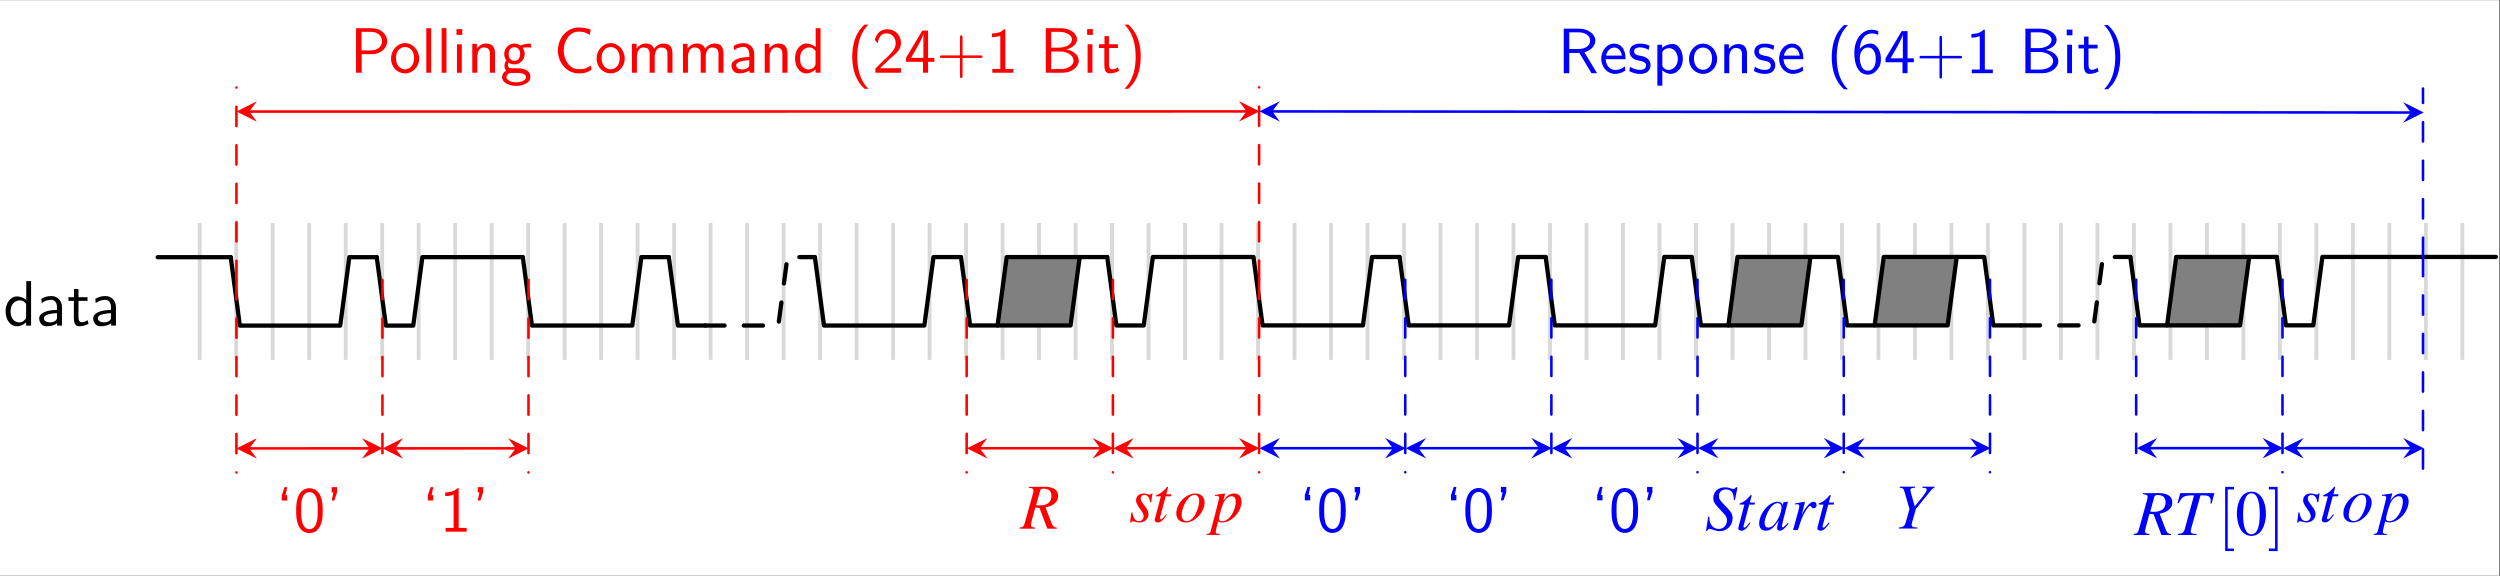 <?xml version="1.0" encoding="UTF-8" standalone="no"?>
<!-- Created with Inkscape (http://www.inkscape.org/) -->

<svg
   version="1.1"
   id="svg1"
   width="517.564"
   height="119.176"
   viewBox="0 0 517.564 119.176"
   sodipodi:docname="main.pdf"
   xmlns:inkscape="http://www.inkscape.org/namespaces/inkscape"
   xmlns:sodipodi="http://sodipodi.sourceforge.net/DTD/sodipodi-0.dtd"
   xmlns="http://www.w3.org/2000/svg"
   xmlns:svg="http://www.w3.org/2000/svg">
  <rect x="0" y="0" width="517.564" height="119.176" fill="#333333" stroke="none"/>
  <defs
     id="defs1" />
  <sodipodi:namedview
     id="namedview1"
     pagecolor="#ffffff"
     bordercolor="#000000"
     borderopacity="0.25"
     inkscape:showpageshadow="2"
     inkscape:pageopacity="0.0"
     inkscape:pagecheckerboard="0"
     inkscape:deskcolor="#d1d1d1">
    <inkscape:page
       x="0"
       y="0"
       inkscape:label="1"
       id="page1"
       width="517.564"
       height="119.176"
       margin="0"
       bleed="0" />
  </sodipodi:namedview>
  <g
     id="g1"
     inkscape:groupmode="layer"
     inkscape:label="1">
    <path
       id="path1"
       d="M 0,0 H 388.173 V 89.382 H 0 Z"
       style="fill:#ffffff;fill-opacity:1;fill-rule:nonzero;stroke:none"
       transform="matrix(1.333,0,0,-1.333,0,119.176)" />
    <path
       id="path2"
       d="M 6.518,15.94 V -5.311 M 12.186,15.94 V -5.311 m 5.668,21.251 V -5.311 m 5.668,21.251 V -5.311 m 5.668,21.251 V -5.311 m 5.668,21.251 V -5.311 m 5.668,21.251 V -5.311 m 5.668,21.251 V -5.311 M 51.86,15.94 V -5.311 m 5.668,21.251 V -5.311 M 63.195,15.94 V -5.311 m 5.668,21.251 V -5.311 m 5.668,21.251 V -5.311 m 5.668,21.251 V -5.311 m 5.668,21.251 V -5.311 m 5.668,21.251 V -5.311 m 5.668,21.251 V -5.311 m 5.668,21.251 V -5.311 m 5.668,21.251 V -5.311 M 114.205,15.94 V -5.311 m 5.668,21.251 V -5.311 m 5.668,21.251 V -5.311 m 5.668,21.251 V -5.311 m 5.668,21.251 V -5.311 m 5.668,21.251 V -5.311 m 5.668,21.251 V -5.311 m 5.668,21.251 V -5.311 m 5.668,21.251 V -5.311 m 5.668,21.251 V -5.311 m 5.668,21.251 V -5.311 m 5.668,21.251 V -5.311 m 5.668,21.251 V -5.311 m 5.668,21.251 V -5.311 m 5.668,21.251 V -5.311 m 5.668,21.251 V -5.311 m 5.668,21.251 V -5.311 m 5.668,21.251 V -5.311 m 5.668,21.251 V -5.311 m 5.668,21.251 V -5.311 m 5.668,21.251 V -5.311 m 5.668,21.251 V -5.311 m 5.668,21.251 V -5.311 m 5.668,21.251 V -5.311 m 5.668,21.251 V -5.311 m 5.668,21.251 V -5.311 m 5.668,21.251 V -5.311 m 5.668,21.251 V -5.311 m 5.668,21.251 V -5.311 m 5.668,21.251 V -5.311 m 5.668,21.251 V -5.311 m 5.668,21.251 V -5.311 m 5.668,21.251 V -5.311 m 5.668,21.251 V -5.311 m 5.668,21.251 V -5.311 m 5.668,21.251 V -5.311 m 5.668,21.251 V -5.311 m 5.668,21.251 V -5.311 m 5.668,21.251 V -5.311 m 5.668,21.251 V -5.311 m 5.668,21.251 V -5.311 m 5.668,21.251 V -5.311 m 5.668,21.251 V -5.311 m 5.668,21.251 V -5.311"
       style="fill:none;stroke:#808080;stroke-width:0.598;stroke-linecap:butt;stroke-linejoin:miter;stroke-miterlimit:10;stroke-dasharray:none;stroke-opacity:0.3"
       transform="matrix(1.333,0,0,-1.333,32.655,67.416)" />
    <path
       id="path3"
       d="m 4.325,-6.914 h -0.75 v 2.93 C 3.048,-4.417 2.497,-4.535 2.122,-4.535 c -0.984,0 -1.758,1.043 -1.758,2.32 0,1.313 0.762,2.32 1.711,2.32 0.328,0 0.914,-0.082 1.477,-0.621 V 5.46875e-4 H 4.325 Z m -0.773,5.531 c 0,0.141 -0.012,0.316 -0.328,0.609 -0.234,0.199 -0.48,0.27 -0.738,0.27 -0.621,0 -1.348,-0.457 -1.348,-1.699 0,-1.312 0.855,-1.723 1.441,-1.723 0.445,0 0.75,0.234 0.973,0.551 z m 5.569,-1.5 c 0,-1.008 -0.727,-1.711 -1.641,-1.711 -0.645,0 -1.102,0.164 -1.57,0.434 l 0.07,0.656 c 0.516,-0.375 1.008,-0.504 1.5,-0.504 0.469,0 0.867,0.398 0.867,1.137 v 0.434 c -1.5,0.012 -2.766,0.434 -2.766,1.312 0,0.422 0.27,1.23 1.137,1.23 0.141,0 1.078,-0.012 1.652,-0.469 V 5.46875e-4 h 0.75 z m -0.773,1.57 c 0,0.188 0,0.434 -0.34,0.621 -0.293,0.188 -0.668,0.188 -0.773,0.188 -0.48,0 -0.926,-0.223 -0.926,-0.645 0,-0.691 1.605,-0.762 2.039,-0.785 z m 3.334,-2.531 h 1.406 v -0.574 h -1.406 v -1.266 h -0.691 v 1.266 h -0.867 v 0.574 h 0.844 v 2.66 c 0,0.598 0.129,1.289 0.82,1.289 0.703,0 1.207,-0.246 1.453,-0.375 l -0.152,-0.586 c -0.258,0.211 -0.586,0.328 -0.902,0.328 -0.363,0 -0.504,-0.305 -0.504,-0.832 z m 5.824,0.961 c 0,-1.008 -0.727,-1.711 -1.641,-1.711 -0.645,0 -1.102,0.164 -1.57,0.434 l 0.07,0.656 c 0.516,-0.375 1.008,-0.504 1.5,-0.504 0.469,0 0.867,0.398 0.867,1.137 v 0.434 c -1.5,0.012 -2.766,0.434 -2.766,1.312 0,0.422 0.27,1.23 1.137,1.23 0.141,0 1.078,-0.012 1.652,-0.469 V 5.46875e-4 h 0.75 z m -0.773,1.57 c 0,0.188 0,0.434 -0.34,0.621 -0.293,0.188 -0.668,0.188 -0.773,0.188 -0.48,0 -0.926,-0.223 -0.926,-0.645 0,-0.691 1.605,-0.762 2.039,-0.785 z m 0,0"
       style="fill:#000000;fill-opacity:1;fill-rule:nonzero;stroke:none"
       aria-label="data"
       transform="matrix(1.333,0,0,1.333,0.671,67.413)" />
    <path
       id="path4"
       d="M 0,10.63 H 11.335"
       style="fill:none;stroke:#000000;stroke-width:0.664;stroke-linecap:round;stroke-linejoin:round;stroke-miterlimit:10;stroke-dasharray:none;stroke-opacity:1"
       transform="matrix(1.333,0,0,-1.333,32.655,67.416)" />
    <path
       id="path5"
       d="M 11.337,10.633 12.754,0.006 h 15.586 l 1.417,10.627 h 4.251"
       style="fill:none;stroke:#000000;stroke-width:0.664;stroke-linecap:round;stroke-linejoin:round;stroke-miterlimit:10;stroke-dasharray:none;stroke-opacity:1"
       transform="matrix(1.333,0,0,-1.333,32.655,67.416)" />
    <path
       id="path6"
       d="M 34.015,10.638 35.432,0.011 h 4.251 l 1.417,10.627 h 15.586"
       style="fill:none;stroke:#000000;stroke-width:0.664;stroke-linecap:round;stroke-linejoin:round;stroke-miterlimit:10;stroke-dasharray:none;stroke-opacity:1"
       transform="matrix(1.333,0,0,-1.333,32.655,67.416)" />
    <path
       id="path7"
       d="M 56.698,10.644 58.115,0.017 h 15.586 l 1.417,10.627 h 4.251"
       style="fill:none;stroke:#000000;stroke-width:0.664;stroke-linecap:round;stroke-linejoin:round;stroke-miterlimit:10;stroke-dasharray:none;stroke-opacity:1"
       transform="matrix(1.333,0,0,-1.333,32.655,67.416)" />
    <path
       id="path8"
       d="M 79.373,10.645 80.79,0.018 h 4.251"
       style="fill:none;stroke:#000000;stroke-width:0.664;stroke-linecap:round;stroke-linejoin:round;stroke-miterlimit:10;stroke-dasharray:none;stroke-opacity:1"
       transform="matrix(1.333,0,0,-1.333,32.655,67.416)" />
    <path
       id="path9"
       d="M 85.046,0.018 H 96.381 l 1.417,10.627 h 4.251"
       style="fill:none;stroke:#000000;stroke-width:0.664;stroke-linecap:round;stroke-linejoin:round;stroke-miterlimit:10;stroke-dasharray:2.989, 2.989;stroke-dashoffset:0;stroke-opacity:1"
       transform="matrix(1.333,0,0,-1.333,32.655,67.416)" />
    <path
       id="path10"
       d="m 102.059,10.647 1.417,-10.627 h 15.586 l 1.417,10.627 h 4.251"
       style="fill:none;stroke:#000000;stroke-width:0.664;stroke-linecap:round;stroke-linejoin:round;stroke-miterlimit:10;stroke-dasharray:none;stroke-opacity:1"
       transform="matrix(1.333,0,0,-1.333,32.655,67.416)" />
    <path
       id="path11"
       d="M 124.75,10.651 126.167,0.024 h 4.251"
       style="fill:none;stroke:#000000;stroke-width:0.664;stroke-linecap:round;stroke-linejoin:round;stroke-miterlimit:10;stroke-dasharray:none;stroke-opacity:1"
       transform="matrix(1.333,0,0,-1.333,32.655,67.416)" />
    <path
       id="path12"
       d="m 130.432,0.024 1.417,10.627 h 11.335 L 141.767,0.024 h -11.335"
       style="fill:#808080;fill-opacity:1;fill-rule:nonzero;stroke:#000000;stroke-width:0.664;stroke-linecap:round;stroke-linejoin:round;stroke-miterlimit:10;stroke-dasharray:none;stroke-opacity:1"
       transform="matrix(1.333,0,0,-1.333,32.655,67.416)" />
    <path
       id="path13"
       d="m 143.199,10.654 4.243,-0.002"
       style="fill:none;stroke:#000000;stroke-width:0.664;stroke-linecap:round;stroke-linejoin:round;stroke-miterlimit:10;stroke-dasharray:none;stroke-opacity:1"
       transform="matrix(1.333,0,0,-1.333,32.655,67.416)" />
    <path
       id="path14"
       d="m 147.465,10.656 1.417,-10.627 h 4.251 l 1.417,10.627 h 15.586"
       style="fill:none;stroke:#000000;stroke-width:0.664;stroke-linecap:round;stroke-linejoin:round;stroke-miterlimit:10;stroke-dasharray:none;stroke-opacity:1"
       transform="matrix(1.333,0,0,-1.333,32.655,67.416)" />
    <path
       id="path15"
       d="M 170.172,10.661 171.589,0.034 h 15.586 l 1.417,10.627 h 4.251"
       style="fill:none;stroke:#000000;stroke-width:0.664;stroke-linecap:round;stroke-linejoin:round;stroke-miterlimit:10;stroke-dasharray:none;stroke-opacity:1"
       transform="matrix(1.333,0,0,-1.333,32.655,67.416)" />
    <path
       id="path16"
       d="m 192.863,10.663 1.417,-10.627 h 15.586 l 1.417,10.627 h 4.251"
       style="fill:none;stroke:#000000;stroke-width:0.664;stroke-linecap:round;stroke-linejoin:round;stroke-miterlimit:10;stroke-dasharray:none;stroke-opacity:1"
       transform="matrix(1.333,0,0,-1.333,32.655,67.416)" />
    <path
       id="path17"
       d="m 215.557,10.666 1.417,-10.627 h 15.586 l 1.417,10.627 h 4.251"
       style="fill:none;stroke:#000000;stroke-width:0.664;stroke-linecap:round;stroke-linejoin:round;stroke-miterlimit:10;stroke-dasharray:none;stroke-opacity:1"
       transform="matrix(1.333,0,0,-1.333,32.655,67.416)" />
    <path
       id="path18"
       d="m 238.241,10.667 1.417,-10.627 h 4.251"
       style="fill:none;stroke:#000000;stroke-width:0.664;stroke-linecap:round;stroke-linejoin:round;stroke-miterlimit:10;stroke-dasharray:none;stroke-opacity:1"
       transform="matrix(1.333,0,0,-1.333,32.655,67.416)" />
    <path
       id="path19"
       d="m 243.934,0.04 1.417,10.627 h 11.335 L 255.269,0.04 h -11.335"
       style="fill:#808080;fill-opacity:1;fill-rule:nonzero;stroke:#000000;stroke-width:0.664;stroke-linecap:round;stroke-linejoin:round;stroke-miterlimit:10;stroke-dasharray:none;stroke-opacity:1"
       transform="matrix(1.333,0,0,-1.333,32.655,67.416)" />
    <path
       id="path20"
       d="m 256.713,10.67 4.237,-0.002 1.417,-10.627 h 4.251"
       style="fill:none;stroke:#000000;stroke-width:0.664;stroke-linecap:round;stroke-linejoin:round;stroke-miterlimit:10;stroke-dasharray:none;stroke-opacity:1"
       transform="matrix(1.333,0,0,-1.333,32.655,67.416)" />
    <path
       id="path21"
       d="m 266.646,0.041 1.417,10.627 h 11.335 L 277.982,0.041 h -11.335"
       style="fill:#808080;fill-opacity:1;fill-rule:nonzero;stroke:#000000;stroke-width:0.664;stroke-linecap:round;stroke-linejoin:round;stroke-miterlimit:10;stroke-dasharray:none;stroke-opacity:1"
       transform="matrix(1.333,0,0,-1.333,32.655,67.416)" />
    <path
       id="path22"
       d="m 279.428,10.67 4.236,-0.002 1.417,-10.627 h 4.251"
       style="fill:none;stroke:#000000;stroke-width:0.664;stroke-linecap:round;stroke-linejoin:round;stroke-miterlimit:10;stroke-dasharray:none;stroke-opacity:1"
       transform="matrix(1.333,0,0,-1.333,32.655,67.416)" />
    <path
       id="path23"
       d="m 289.347,0.041 h 11.335 l 1.417,10.627 h 4.251"
       style="fill:none;stroke:#000000;stroke-width:0.664;stroke-linecap:round;stroke-linejoin:round;stroke-miterlimit:10;stroke-dasharray:2.989, 2.989;stroke-dashoffset:0;stroke-opacity:1"
       transform="matrix(1.333,0,0,-1.333,32.655,67.416)" />
    <path
       id="path24"
       d="m 306.367,10.67 1.417,-10.627 h 4.251"
       style="fill:none;stroke:#000000;stroke-width:0.664;stroke-linecap:round;stroke-linejoin:round;stroke-miterlimit:10;stroke-dasharray:none;stroke-opacity:1"
       transform="matrix(1.333,0,0,-1.333,32.655,67.416)" />
    <path
       id="path25"
       d="m 312.067,0.043 1.417,10.627 h 11.335 L 323.403,0.043 H 312.067"
       style="fill:#808080;fill-opacity:1;fill-rule:nonzero;stroke:#000000;stroke-width:0.664;stroke-linecap:round;stroke-linejoin:round;stroke-miterlimit:10;stroke-dasharray:none;stroke-opacity:1"
       transform="matrix(1.333,0,0,-1.333,32.655,67.416)" />
    <path
       id="path26"
       d="m 324.854,10.672 4.234,-0.002"
       style="fill:none;stroke:#000000;stroke-width:0.664;stroke-linecap:round;stroke-linejoin:round;stroke-miterlimit:10;stroke-dasharray:none;stroke-opacity:1"
       transform="matrix(1.333,0,0,-1.333,32.655,67.416)" />
    <path
       id="path27"
       d="M 329.105,10.672 330.522,0.045 h 4.251 l 1.417,10.627 h 15.586"
       style="fill:none;stroke:#000000;stroke-width:0.664;stroke-linecap:round;stroke-linejoin:round;stroke-miterlimit:10;stroke-dasharray:none;stroke-opacity:1"
       transform="matrix(1.333,0,0,-1.333,32.655,67.416)" />
    <path
       id="path28"
       d="m 351.794,10.673 h 11.335"
       style="fill:none;stroke:#000000;stroke-width:0.664;stroke-linecap:round;stroke-linejoin:round;stroke-miterlimit:10;stroke-dasharray:none;stroke-opacity:1"
       transform="matrix(1.333,0,0,-1.333,32.655,67.416)" />
    <path
       id="path29"
       d="M 12.222,7.089 V 36.978"
       style="fill:none;stroke:#ff0000;stroke-width:0.399;stroke-linecap:round;stroke-linejoin:round;stroke-miterlimit:10;stroke-dasharray:2.989, 2.989;stroke-dashoffset:0;stroke-opacity:1"
       transform="matrix(1.333,0,0,-1.333,32.655,67.416)" />
    <path
       id="path30"
       d="M 171.049,7.117 V 37.005"
       style="fill:none;stroke:#ff0000;stroke-width:0.399;stroke-linecap:round;stroke-linejoin:round;stroke-miterlimit:10;stroke-dasharray:2.989, 2.989;stroke-dashoffset:0;stroke-opacity:1"
       transform="matrix(1.333,0,0,-1.333,32.655,67.416)" />
    <path
       id="path31"
       d="M 14.215,33.246 169.065,33.273"
       style="fill:none;stroke:#ff0000;stroke-width:0.399;stroke-linecap:round;stroke-linejoin:round;stroke-miterlimit:10;stroke-dasharray:none;stroke-opacity:1"
       transform="matrix(1.333,0,0,-1.333,32.655,67.416)" />
    <path
       id="path32"
       d="M 1.993,0 -1.196,1.594 0,0 -1.196,-1.594"
       style="fill:#ff0000;fill-opacity:1;fill-rule:nonzero;stroke:none"
       transform="matrix(-1.333,2.2666667e-4,2.2666667e-4,1.333,51.609,23.087)" />
    <path
       id="path33"
       d="M 1.993,0 -1.196,1.594 0,0 -1.196,-1.594"
       style="fill:#ff0000;fill-opacity:1;fill-rule:nonzero;stroke:none"
       transform="matrix(1.333,-2.2666667e-4,-2.2666667e-4,-1.333,258.075,23.052)" />
    <path
       id="path34"
       d="m 3.503,-2.884 c 1.242,0 2.297,-0.902 2.297,-2.016 0,-1.066 -0.984,-2.016 -2.367,-2.016 H 0.96 V -9.84375e-4 H 1.839 V -2.884 Z m -0.281,-3.469 c 1.09,0 1.77,0.609 1.77,1.453 0,0.785 -0.633,1.441 -1.77,1.441 h -1.406 v -2.895 z m 7.541,4.16 c 0,-1.336 -0.996,-2.402 -2.18,-2.402 -1.23,0 -2.191,1.102 -2.191,2.402 0,1.312 1.008,2.297 2.18,2.297 1.195,0 2.191,-1.008 2.191,-2.297 z m -2.191,1.664 c -0.691,0 -1.406,-0.562 -1.406,-1.77 0,-1.195 0.75,-1.688 1.406,-1.688 0.691,0 1.406,0.516 1.406,1.688 0,1.184 -0.668,1.77 -1.406,1.77 z M 12.626,-6.915 h -0.75 v 6.914 h 0.75 z m 2.379,0 h -0.75 v 6.914 h 0.75 z m 2.452,0.141 h -0.891 v 0.891 h 0.891 z m -0.07,2.355 h -0.75 v 4.418 h 0.75 z m 5.156,1.453 c 0,-0.656 -0.152,-1.57 -1.371,-1.57 -0.891,0 -1.383,0.68 -1.441,0.762 v -0.715 h -0.715 v 4.488 h 0.773 V -2.438 c 0,-0.656 0.246,-1.488 1.008,-1.488 0.961,0 0.961,0.703 0.961,1.031 v 2.895 h 0.785 z m 4.315,-0.926 c 0.223,0 0.504,-0.047 0.738,-0.047 0.176,0 0.574,0.035 0.586,0.035 l -0.105,-0.633 c -0.703,0 -1.277,0.188 -1.57,0.316 -0.211,-0.164 -0.551,-0.316 -0.949,-0.316 -0.855,0 -1.582,0.715 -1.582,1.629 0,0.363 0.129,0.727 0.328,0.984 -0.293,0.41 -0.293,0.797 -0.293,0.844 0,0.258 0.094,0.551 0.258,0.762 -0.516,0.305 -0.633,0.762 -0.633,1.02 0,0.75 0.984,1.348 2.203,1.348 1.219,0 2.203,-0.586 2.203,-1.348 0,-1.395 -1.664,-1.395 -2.051,-1.395 H 25.113 c -0.129,0 -0.574,0 -0.574,-0.527 0,-0.105 0.047,-0.27 0.117,-0.352 0.199,0.141 0.527,0.281 0.902,0.281 0.891,0 1.594,-0.738 1.594,-1.617 0,-0.48 -0.223,-0.844 -0.328,-0.996 z m -1.301,2.039 c -0.375,0 -0.891,-0.234 -0.891,-1.055 0,-0.832 0.516,-1.055 0.891,-1.055 0.422,0 0.891,0.27 0.891,1.055 0,0.773 -0.469,1.055 -0.891,1.055 z m 0.445,1.887 c 0.223,0 1.348,0 1.348,0.68 0,0.445 -0.691,0.773 -1.5,0.773 -0.809,0 -1.523,-0.316 -1.523,-0.785 0,-0.023 0,-0.668 0.785,-0.668 z M 37.455,-1.138 c -0.586,0.387 -0.926,0.598 -1.91,0.598 -1.441,0 -2.332,-1.488 -2.332,-2.93 0,-1.348 0.82,-2.918 2.344,-2.918 0.715,0 1.16,0.176 1.711,0.516 l 0.129,-0.809 c -0.422,-0.211 -1.195,-0.34 -1.828,-0.34 -1.84,0 -3.258,1.547 -3.258,3.645 0,1.57 1.184,3.48 3.258,3.48 0.914,0 1.301,-0.152 1.945,-0.551 z m 5.238,-1.055 c 0,-1.336 -0.996,-2.402 -2.18,-2.402 -1.23,0 -2.191,1.102 -2.191,2.402 0,1.312 1.008,2.297 2.18,2.297 1.195,0 2.191,-1.008 2.191,-2.297 z m -2.191,1.664 c -0.691,0 -1.406,-0.562 -1.406,-1.77 0,-1.195 0.75,-1.688 1.406,-1.688 0.691,0 1.406,0.516 1.406,1.688 0,1.184 -0.668,1.77 -1.406,1.77 z m 9.601,-2.437 c 0,-0.668 -0.164,-1.57 -1.359,-1.57 -0.598,0 -1.125,0.281 -1.488,0.82 -0.258,-0.762 -0.961,-0.82 -1.277,-0.82 -0.715,0 -1.184,0.41 -1.453,0.773 V -4.489 H 43.81 V -9.84375e-4 H 44.583 V -2.438 c 0,-0.68 0.27,-1.488 1.008,-1.488 0.926,0 0.973,0.645 0.973,1.031 v 2.895 h 0.785 V -2.438 c 0,-0.68 0.27,-1.488 0.996,-1.488 0.938,0 0.984,0.645 0.984,1.031 v 2.895 h 0.773 z m 7.925,0 c 0,-0.668 -0.164,-1.57 -1.359,-1.57 -0.598,0 -1.125,0.281 -1.488,0.82 -0.258,-0.762 -0.961,-0.82 -1.277,-0.82 -0.715,0 -1.184,0.41 -1.453,0.773 v -0.727 h -0.715 v 4.488 h 0.773 V -2.438 c 0,-0.68 0.27,-1.488 1.008,-1.488 0.926,0 0.973,0.645 0.973,1.031 V -9.84375e-4 H 55.274 V -2.438 c 0,-0.68 0.27,-1.488 0.996,-1.488 0.938,0 0.984,0.645 0.984,1.031 v 2.895 h 0.773 z m 4.784,0.082 c 0,-1.008 -0.727,-1.711 -1.641,-1.711 -0.645,0 -1.102,0.164 -1.57,0.434 l 0.07,0.656 c 0.516,-0.375 1.008,-0.504 1.5,-0.504 0.469,0 0.867,0.398 0.867,1.137 v 0.434 c -1.5,0.012 -2.766,0.434 -2.766,1.312 0,0.422 0.27,1.23 1.137,1.23 0.141,0 1.078,-0.012 1.652,-0.469 v 0.363 h 0.75 z m -0.773,1.57 c 0,0.188 0,0.434 -0.34,0.621 -0.293,0.188 -0.668,0.188 -0.773,0.188 -0.48,0 -0.926,-0.223 -0.926,-0.645 0,-0.691 1.605,-0.762 2.039,-0.785 z m 5.924,-1.652 c 0,-0.656 -0.152,-1.57 -1.371,-1.57 -0.891,0 -1.383,0.68 -1.441,0.762 V -4.489 H 64.435 V -9.84375e-4 H 65.208 V -2.438 c 0,-0.656 0.246,-1.488 1.008,-1.488 0.961,0 0.961,0.703 0.961,1.031 v 2.895 h 0.785 z m 5.136,-3.949 h -0.75 v 2.93 c -0.527,-0.434 -1.078,-0.551 -1.453,-0.551 -0.984,0 -1.758,1.043 -1.758,2.32 0,1.312 0.762,2.32 1.711,2.32 0.328,0 0.914,-0.082 1.477,-0.621 v 0.516 h 0.773 z m -0.773,5.531 c 0,0.141 -0.012,0.316 -0.328,0.609 -0.234,0.199 -0.48,0.27 -0.738,0.27 -0.621,0 -1.348,-0.457 -1.348,-1.699 0,-1.312 0.855,-1.723 1.441,-1.723 0.445,0 0.75,0.234 0.973,0.551 z m 7.611,-6.094 c -0.316,0.305 -0.984,0.914 -1.441,2.133 -0.398,1.066 -0.469,2.121 -0.469,2.848 0,3.223 1.441,4.547 1.91,4.992 h 0.609 c -0.48,-0.48 -1.746,-1.77 -1.746,-4.992 0,-0.551 0.035,-1.723 0.445,-2.895 0.41,-1.148 0.973,-1.746 1.301,-2.086 z m 2.912,5.602 -1.23,1.242 v 0.633 h 3.973 V -0.704 H 83.774 c -0.117,0 -0.234,0 -0.363,0 h -1.078 c 0.316,-0.27 1.078,-1.02 1.383,-1.313 0.188,-0.176 0.691,-0.598 0.891,-0.773 0.445,-0.445 0.984,-0.973 0.984,-1.828 0,-1.137 -0.809,-2.133 -2.121,-2.133 -1.137,0 -1.699,0.773 -1.934,1.629 0.117,0.176 0.164,0.234 0.188,0.258 0.023,0.023 0.117,0.152 0.223,0.293 0.199,-0.773 0.469,-1.547 1.383,-1.547 0.938,0 1.441,0.75 1.441,1.523 0,0.844 -0.562,1.418 -1.16,2.016 z m 6.952,0.176 h 0.984 v -0.609 h -0.984 v -4.23 h -0.902 l -2.52,4.23 v 0.609 h 2.637 v 1.699 h 0.785 z m -2.648,-0.609 c 0.516,-0.855 1.922,-3.223 1.922,-3.785 v 3.785 z m 8.004,0.012 h 2.777 c 0.141,0 0.328,0 0.328,-0.199 0,-0.199 -0.188,-0.199 -0.328,-0.199 h -2.777 v -2.789 c 0,-0.129 0,-0.328 -0.199,-0.328 -0.199,0 -0.199,0.199 -0.199,0.328 v 2.789 h -2.789 c -0.141,0 -0.328,0 -0.328,0.199 0,0.199 0.188,0.199 0.328,0.199 h 2.789 v 2.801 c 0,0.129 0,0.328 0.199,0.328 0.199,0 0.199,-0.199 0.199,-0.328 z m 6.647,-4.453 h -0.199 c -0.586,0.609 -1.418,0.633 -1.887,0.656 v 0.574 c 0.328,-0.012 0.809,-0.023 1.301,-0.234 v 5.18 h -1.242 v 0.574 h 3.27 V -0.575 h -1.242 z m 6.284,-0.164 v 6.914 h 2.637 c 1.43,0 2.484,-0.902 2.484,-1.875 0,-0.867 -0.867,-1.57 -1.934,-1.746 0.914,-0.223 1.664,-0.797 1.664,-1.559 0,-0.914 -1.066,-1.734 -2.484,-1.734 z m 0.832,3.023 v -2.461 h 1.254 c 1.102,0 1.98,0.527 1.98,1.184 0,0.598 -0.703,1.277 -2.074,1.277 z m 0,3.328 V -3.294 h 1.441 c 1.055,0 2.039,0.609 2.039,1.406 0,0.75 -0.879,1.324 -1.957,1.324 z m 6.478,-6.211 h -0.891 v 0.891 h 0.891 z m -0.07,2.355 h -0.75 v 4.418 h 0.75 z m 2.566,0.574 h 1.406 V -4.419 h -1.406 v -1.266 h -0.691 v 1.266 h -0.867 v 0.574 h 0.844 v 2.66 c 0,0.598 0.129,1.289 0.82,1.289 0.703,0 1.207,-0.246 1.453,-0.375 l -0.152,-0.586 c -0.258,0.211 -0.586,0.328 -0.902,0.328 -0.363,0 -0.504,-0.305 -0.504,-0.832 z m 3.012,6.34 c 0.328,-0.305 0.996,-0.914 1.453,-2.133 0.398,-1.066 0.469,-2.121 0.469,-2.859 0,-3.211 -1.441,-4.535 -1.922,-4.98 h -0.598 c 0.469,0.48 1.734,1.77 1.734,4.98 0,0.562 -0.023,1.734 -0.434,2.906 -0.41,1.148 -0.973,1.746 -1.301,2.086 z m 0,0"
       style="fill:#ff0000;fill-opacity:1;fill-rule:nonzero;stroke:none"
       aria-label="PollingCommand(24+1Bit)"
       transform="matrix(1.333,0,0,1.333,72.427,15.056)" />
    <path
       id="path35"
       d="M 12.222,7.089 V -22.799"
       style="fill:none;stroke:#ff0000;stroke-width:0.399;stroke-linecap:round;stroke-linejoin:round;stroke-miterlimit:10;stroke-dasharray:2.989, 2.989;stroke-dashoffset:0;stroke-opacity:1"
       transform="matrix(1.333,0,0,-1.333,32.655,67.416)" />
    <path
       id="path36"
       d="M 34.899,7.094 V -22.794"
       style="fill:none;stroke:#ff0000;stroke-width:0.399;stroke-linecap:round;stroke-linejoin:round;stroke-miterlimit:10;stroke-dasharray:2.989, 2.989;stroke-dashoffset:0;stroke-opacity:1"
       transform="matrix(1.333,0,0,-1.333,32.655,67.416)" />
    <path
       id="path37"
       d="M 57.581,7.1 V -22.789"
       style="fill:none;stroke:#ff0000;stroke-width:0.399;stroke-linecap:round;stroke-linejoin:round;stroke-miterlimit:10;stroke-dasharray:2.989, 2.989;stroke-dashoffset:0;stroke-opacity:1"
       transform="matrix(1.333,0,0,-1.333,32.655,67.416)" />
    <path
       id="path38"
       d="M 125.636,7.109 V -22.78"
       style="fill:none;stroke:#ff0000;stroke-width:0.399;stroke-linecap:round;stroke-linejoin:round;stroke-miterlimit:10;stroke-dasharray:2.989, 2.989;stroke-dashoffset:0;stroke-opacity:1"
       transform="matrix(1.333,0,0,-1.333,32.655,67.416)" />
    <path
       id="path39"
       d="M 148.343,7.112 V -22.777"
       style="fill:none;stroke:#ff0000;stroke-width:0.399;stroke-linecap:round;stroke-linejoin:round;stroke-miterlimit:10;stroke-dasharray:2.989, 2.989;stroke-dashoffset:0;stroke-opacity:1"
       transform="matrix(1.333,0,0,-1.333,32.655,67.416)" />
    <path
       id="path40"
       d="M 171.049,7.117 V -22.772"
       style="fill:none;stroke:#ff0000;stroke-width:0.399;stroke-linecap:round;stroke-linejoin:round;stroke-miterlimit:10;stroke-dasharray:2.989, 2.989;stroke-dashoffset:0;stroke-opacity:1"
       transform="matrix(1.333,0,0,-1.333,32.655,67.416)" />
    <path
       id="path41"
       d="m 127.635,-19.046 18.724,0.003"
       style="fill:none;stroke:#ff0000;stroke-width:0.399;stroke-linecap:round;stroke-linejoin:round;stroke-miterlimit:10;stroke-dasharray:none;stroke-opacity:1"
       transform="matrix(1.333,0,0,-1.333,32.655,67.416)" />
    <path
       id="path42"
       d="M 1.993,0 -1.196,1.594 0,0 -1.196,-1.594"
       style="fill:#ff0000;fill-opacity:1;fill-rule:nonzero;stroke:none"
       transform="matrix(-1.333,1.8666667e-4,1.8666667e-4,1.333,202.834,92.811)" />
    <path
       id="path43"
       d="M 1.993,0 -1.196,1.594 0,0 -1.196,-1.594"
       style="fill:#ff0000;fill-opacity:1;fill-rule:nonzero;stroke:none"
       transform="matrix(1.333,-1.8666667e-4,-1.8666667e-4,-1.333,227.8,92.807)" />
    <path
       id="path44"
       d="M 5.65,-0.163 C 5.216,-0.187 5.017,-0.362 4.818,-0.878 L 3.892,-3.315 c 0.773,-0.176 1.102,-0.305 1.453,-0.633 0.34,-0.281 0.516,-0.668 0.516,-1.125 0,-0.926 -0.738,-1.43 -2.074,-1.43 H 1.314 v 0.164 c 0.422,0.059 0.469,0.059 0.574,0.129 0.07,0.059 0.141,0.176 0.141,0.281 0,0.117 -0.059,0.363 -0.129,0.633 l -1.219,4.395 c -0.176,0.598 -0.246,0.656 -0.809,0.738 V 9.84375e-4 H 2.298 V -0.163 c -0.598,-0.07 -0.668,-0.129 -0.668,-0.457 0,-0.094 0.023,-0.223 0.117,-0.574 l 0.551,-2.086 0.656,0.059 1.219,3.223 H 5.65 Z M 3.072,-5.929 c 0.059,-0.211 0.188,-0.281 0.504,-0.281 0.832,0 1.242,0.387 1.242,1.125 0,0.984 -0.645,1.488 -1.887,1.488 -0.164,0 -0.27,-0.012 -0.504,-0.047 z m 0,0"
       style="fill:#ff0000;fill-opacity:1;fill-rule:nonzero;stroke:none"
       aria-label="R"
       transform="matrix(1.333,0,0,1.333,211.256,109.444)" />
    <path
       id="path45"
       d="m 150.344,-19.043 18.722,0.004"
       style="fill:none;stroke:#ff0000;stroke-width:0.399;stroke-linecap:round;stroke-linejoin:round;stroke-miterlimit:10;stroke-dasharray:none;stroke-opacity:1"
       transform="matrix(1.333,0,0,-1.333,32.655,67.416)" />
    <path
       id="path46"
       d="M 1.993,0 -1.196,1.594 0,0 -1.196,-1.594"
       style="fill:#ff0000;fill-opacity:1;fill-rule:nonzero;stroke:none"
       transform="matrix(-1.333,2.6666667e-4,2.6666667e-4,1.333,233.113,92.807)" />
    <path
       id="path47"
       d="M 1.993,0 -1.196,1.594 0,0 -1.196,-1.594"
       style="fill:#ff0000;fill-opacity:1;fill-rule:nonzero;stroke:none"
       transform="matrix(1.333,-3.0666667e-4,-3.0666667e-4,-1.333,258.075,92.801)" />
    <path
       id="path48"
       d="M 0.362,-1.454 0.163,0.128 H 0.315 c 0.082,-0.164 0.141,-0.211 0.246,-0.211 0.105,0 0.281,0.047 0.48,0.094 0.223,0.07 0.387,0.094 0.551,0.094 0.832,0 1.43,-0.539 1.43,-1.289 0,-0.375 -0.199,-0.82 -0.668,-1.395 -0.387,-0.469 -0.539,-0.773 -0.539,-1.043 0,-0.328 0.211,-0.539 0.551,-0.539 0.527,0 0.82,0.363 0.926,1.137 h 0.152 l 0.199,-1.383 h -0.141 c -0.082,0.141 -0.152,0.188 -0.293,0.188 -0.07,0 -0.176,-0.023 -0.363,-0.07 C 2.6,-4.372 2.448,-4.395 2.296,-4.395 c -0.738,0 -1.207,0.434 -1.207,1.102 0,0.316 0.211,0.738 0.621,1.277 0.387,0.516 0.562,0.855 0.562,1.148 0,0.445 -0.305,0.762 -0.738,0.762 -0.551,0 -0.855,-0.398 -1.02,-1.348 z m 6.217,-2.812 h -0.797 l 0.27,-1.02 c 0.012,-0.023 0.012,-0.047 0.012,-0.059 0,-0.07 -0.023,-0.094 -0.082,-0.094 -0.059,0 -0.082,0.012 -0.141,0.094 -0.387,0.504 -1.008,0.996 -1.324,1.09 -0.258,0.082 -0.328,0.141 -0.328,0.246 0,0.012 0,0.035 0.012,0.059 h 0.738 l -0.715,2.742 c -0.023,0.094 -0.035,0.117 -0.059,0.211 -0.094,0.293 -0.176,0.645 -0.176,0.727 0,0.223 0.211,0.375 0.48,0.375 0.457,0 0.785,-0.27 1.418,-1.207 l -0.129,-0.059 c -0.492,0.621 -0.645,0.785 -0.809,0.785 -0.094,0 -0.152,-0.082 -0.152,-0.199 0,-0.012 0,-0.023 0.012,-0.059 L 5.688,-3.95 h 0.832 z m 3.729,-0.129 c -1.488,0 -2.965,1.547 -2.965,3.105 0,0.855 0.562,1.395 1.465,1.395 0.656,0 1.289,-0.293 1.875,-0.867 0.656,-0.645 1.055,-1.488 1.055,-2.238 0,-0.82 -0.574,-1.395 -1.43,-1.395 z m -0.117,0.211 c 0.434,0 0.703,0.363 0.703,0.938 0,0.727 -0.328,1.723 -0.762,2.367 -0.363,0.527 -0.75,0.773 -1.172,0.773 -0.469,0 -0.785,-0.352 -0.785,-0.902 0,-0.738 0.293,-1.617 0.785,-2.32 0.387,-0.562 0.809,-0.855 1.23,-0.855 z m 3.173,0.164 h 0.223 c 0,0 0.023,0 0.035,-0.012 0.129,-0.059 0.387,0.129 0.387,0.281 0,0.082 -0.363,1.5 -0.703,2.813 C 13.036,0.058 12.79,1.007 12.719,1.3 12.614,1.757 12.485,1.875 12.052,1.886 v 0.152 h 2.051 v -0.141 c -0.469,0 -0.645,-0.094 -0.645,-0.305 0,-0.141 0.176,-0.914 0.375,-1.652 0.246,0.129 0.422,0.164 0.656,0.164 1.453,0 2.988,-1.664 2.988,-3.258 0,-0.773 -0.445,-1.242 -1.148,-1.242 -0.645,0 -1.125,0.316 -1.699,1.125 l 0.281,-0.996 0.035,-0.082 c 0,0 -0.012,-0.012 -0.023,-0.035 l -0.023,-0.012 c 0,-0.012 0,-0.012 0,-0.012 l -0.023,0.012 -1.535,0.223 z m 2.59,0.059 c 0.434,0.012 0.621,0.27 0.621,0.855 0,0.656 -0.281,1.512 -0.715,2.133 -0.422,0.586 -0.902,0.891 -1.418,0.891 -0.281,0 -0.48,-0.152 -0.48,-0.363 0,-0.34 0.363,-1.652 0.656,-2.379 0.27,-0.68 0.844,-1.172 1.336,-1.137 z m 0,0"
       style="fill:#ff0000;fill-opacity:1;fill-rule:nonzero;stroke:none"
       aria-label="stop"
       transform="matrix(1.333,0,0,1.333,233.736,108.024)" />
    <path
       id="path49"
       d="m 14.215,-19.065 18.693,0.004"
       style="fill:none;stroke:#ff0000;stroke-width:0.399;stroke-linecap:round;stroke-linejoin:round;stroke-miterlimit:10;stroke-dasharray:none;stroke-opacity:1"
       transform="matrix(1.333,0,0,-1.333,32.655,67.416)" />
    <path
       id="path50"
       d="M 1.993,0 -1.196,1.594 0,0 -1.196,-1.594"
       style="fill:#ff0000;fill-opacity:1;fill-rule:nonzero;stroke:none"
       transform="matrix(-1.333,2.6666667e-4,2.6666667e-4,1.333,51.609,92.836)" />
    <path
       id="path51"
       d="M 1.993,0 -1.196,1.594 0,0 -1.196,-1.594"
       style="fill:#ff0000;fill-opacity:1;fill-rule:nonzero;stroke:none"
       transform="matrix(1.333,-3.0666667e-4,-3.0666667e-4,-1.333,76.533,92.831)" />
    <path
       id="path52"
       d="M 1.793,-6.915 H 1.383 l -0.422,1.254 v 0.82 H 1.793 V -5.673 H 1.547 Z m 5.522,3.668 c 0,-0.785 -0.035,-1.711 -0.457,-2.52 -0.398,-0.75 -1.09,-0.984 -1.594,-0.984 -0.598,0 -1.289,0.27 -1.699,1.148 -0.328,0.727 -0.375,1.559 -0.375,2.355 0,0.785 0.035,1.512 0.34,2.238 0.398,0.961 1.148,1.23 1.723,1.23 0.727,0 1.348,-0.41 1.664,-1.102 C 7.222,-1.525 7.315,-2.181 7.315,-3.247 Z m -2.051,2.859 c -0.527,0 -0.938,-0.375 -1.137,-1.102 -0.152,-0.562 -0.164,-1.102 -0.164,-1.875 0,-0.633 0,-1.23 0.164,-1.781 0.07,-0.188 0.316,-0.996 1.125,-0.996 0.773,0 1.031,0.75 1.102,0.926 0.188,0.562 0.188,1.23 0.188,1.852 0,0.656 0,1.277 -0.176,1.91 C 6.108,-0.552 5.581,-0.388 5.265,-0.388 Z M 9.542,-6.095 V -6.915 H 8.71 v 0.832 h 0.258 l -0.258,1.242 h 0.41 z m 0,0"
       style="fill:#ff0000;fill-opacity:1;fill-rule:nonzero;stroke:none"
       aria-label="‘0’"
       transform="matrix(1.333,0,0,1.333,57.059,110.072)" />
    <path
       id="path53"
       d="m 36.893,-19.06 18.698,0.004"
       style="fill:none;stroke:#ff0000;stroke-width:0.399;stroke-linecap:round;stroke-linejoin:round;stroke-miterlimit:10;stroke-dasharray:none;stroke-opacity:1"
       transform="matrix(1.333,0,0,-1.333,32.655,67.416)" />
    <path
       id="path54"
       d="M 1.993,0 -1.196,1.594 0,0 -1.196,-1.594"
       style="fill:#ff0000;fill-opacity:1;fill-rule:nonzero;stroke:none"
       transform="matrix(-1.333,2.6666667e-4,2.6666667e-4,1.333,81.846,92.83)" />
    <path
       id="path55"
       d="M 1.993,0 -1.196,1.594 0,0 -1.196,-1.594"
       style="fill:#ff0000;fill-opacity:1;fill-rule:nonzero;stroke:none"
       transform="matrix(1.333,-3.0666667e-4,-3.0666667e-4,-1.333,106.776,92.824)" />
    <path
       id="path56"
       d="M 1.792,-6.913 H 1.381 l -0.422,1.254 v 0.82 H 1.792 V -5.671 H 1.546 Z m 3.952,0.164 H 5.545 c -0.586,0.609 -1.418,0.633 -1.887,0.656 v 0.574 c 0.328,-0.012 0.809,-0.023 1.301,-0.234 v 5.18 H 3.716 V 8.046875e-4 H 6.986 V -0.573 H 5.744 Z m 3.797,0.656 V -6.913 H 8.709 v 0.832 h 0.258 l -0.258,1.242 h 0.41 z m 0,0"
       style="fill:#ff0000;fill-opacity:1;fill-rule:nonzero;stroke:none"
       aria-label="‘1’"
       transform="matrix(1.333,0,0,1.333,87.299,110.065)" />
    <path
       id="path57"
       d="m 351.813,10.674 v 26.152"
       style="fill:none;stroke:#0000ff;stroke-width:0.399;stroke-linecap:round;stroke-linejoin:round;stroke-miterlimit:10;stroke-dasharray:2.989, 2.989;stroke-dashoffset:0;stroke-opacity:1"
       transform="matrix(1.333,0,0,-1.333,32.655,67.416)" />
    <path
       id="path58"
       d="m 173.05,33.272 176.788,-0.175"
       style="fill:none;stroke:#0000ff;stroke-width:0.399;stroke-linecap:round;stroke-linejoin:round;stroke-miterlimit:10;stroke-dasharray:none;stroke-opacity:1"
       transform="matrix(1.333,0,0,-1.333,32.655,67.416)" />
    <path
       id="path59"
       d="M 1.993,0 -1.196,1.594 0,0 -1.196,-1.594"
       style="fill:#0000ff;fill-opacity:1;fill-rule:nonzero;stroke:none"
       transform="matrix(-1.333,-0.001,-0.001,1.333,263.388,23.054)" />
    <path
       id="path60"
       d="M 1.993,0 -1.196,1.594 0,0 -1.196,-1.594"
       style="fill:#0000ff;fill-opacity:1;fill-rule:nonzero;stroke:none"
       transform="matrix(1.333,0.001,0.001,-1.333,499.106,23.287)" />
    <path
       id="path61"
       d="m 4.172,-3.247 c 1.031,-0.305 1.699,-1.008 1.699,-1.816 0,-0.984 -1.09,-1.852 -2.52,-1.852 H 0.961 V -8.125e-4 H 1.816 v -3.152 h 1.57 l 1.875,3.152 H 6.14 Z M 1.816,-3.763 V -6.352 h 1.43 c 1.16,0 1.816,0.586 1.816,1.289 0,0.715 -0.645,1.301 -1.816,1.301 z M 10.558,-2.18 c 0,-0.34 -0.012,-1.09 -0.398,-1.688 -0.41,-0.621 -1.02,-0.727 -1.371,-0.727 -1.113,0 -2.004,1.055 -2.004,2.344 0,1.312 0.949,2.355 2.145,2.355 0.633,0 1.195,-0.234 1.594,-0.516 L 10.453,-1.056 c -0.621,0.516 -1.277,0.551 -1.512,0.551 -0.797,0 -1.43,-0.703 -1.465,-1.676 z M 7.535,-2.731 C 7.687,-3.493 8.215,-3.985 8.789,-3.985 c 0.516,0 1.066,0.34 1.195,1.254 z m 6.747,-1.547 c -0.527,-0.234 -0.926,-0.316 -1.441,-0.316 -0.246,0 -1.652,0 -1.652,1.301 0,0.492 0.293,0.809 0.539,0.996 0.305,0.223 0.527,0.27 1.078,0.375 0.352,0.07 0.938,0.188 0.938,0.715 0,0.691 -0.785,0.691 -0.938,0.691 -0.809,0 -1.371,-0.375 -1.547,-0.492 l -0.117,0.68 c 0.316,0.164 0.867,0.434 1.676,0.434 0.176,0 0.727,0 1.148,-0.316 0.316,-0.234 0.48,-0.633 0.48,-1.066 0,-0.551 -0.363,-0.879 -0.387,-0.914 -0.387,-0.352 -0.656,-0.41 -1.16,-0.504 -0.539,-0.105 -1.008,-0.199 -1.008,-0.691 0,-0.621 0.727,-0.621 0.855,-0.621 0.316,0 0.844,0.047 1.406,0.387 z m 1.992,3.82 c 0.305,0.293 0.75,0.562 1.348,0.562 0.961,0 1.84,-0.973 1.84,-2.332 0,-1.195 -0.633,-2.309 -1.582,-2.309 -0.598,0 -1.172,0.211 -1.641,0.598 V -4.419 H 15.501 v 6.352 h 0.773 z m 0,-2.859 c 0.234,-0.352 0.633,-0.574 1.055,-0.574 0.762,0 1.359,0.75 1.359,1.664 0,1.031 -0.715,1.723 -1.453,1.723 -0.398,0 -0.656,-0.199 -0.855,-0.457 -0.105,-0.152 -0.105,-0.176 -0.105,-0.352 z m 8.508,1.125 c 0,-1.336 -0.996,-2.402 -2.18,-2.402 -1.23,0 -2.191,1.102 -2.191,2.402 0,1.312 1.008,2.297 2.18,2.297 1.195,0 2.191,-1.008 2.191,-2.297 z m -2.191,1.664 c -0.691,0 -1.406,-0.562 -1.406,-1.77 0,-1.195 0.75,-1.688 1.406,-1.688 0.691,0 1.406,0.516 1.406,1.688 0,1.184 -0.668,1.77 -1.406,1.77 z m 6.832,-2.437 c 0,-0.656 -0.152,-1.57 -1.371,-1.57 -0.891,0 -1.383,0.68 -1.441,0.762 v -0.715 h -0.715 v 4.488 h 0.773 v -2.438 c 0,-0.656 0.246,-1.488 1.008,-1.488 0.961,0 0.961,0.703 0.961,1.031 v 2.895 h 0.785 z m 4.233,-1.312 c -0.527,-0.234 -0.926,-0.316 -1.441,-0.316 -0.246,0 -1.652,0 -1.652,1.301 0,0.492 0.293,0.809 0.539,0.996 0.305,0.223 0.527,0.27 1.078,0.375 0.352,0.07 0.938,0.188 0.938,0.715 0,0.691 -0.785,0.691 -0.938,0.691 -0.809,0 -1.371,-0.375 -1.547,-0.492 l -0.117,0.68 c 0.316,0.164 0.867,0.434 1.676,0.434 0.176,0 0.727,0 1.148,-0.316 0.316,-0.234 0.48,-0.633 0.48,-1.066 0,-0.551 -0.363,-0.879 -0.387,-0.914 -0.387,-0.352 -0.656,-0.41 -1.16,-0.504 -0.539,-0.105 -1.008,-0.199 -1.008,-0.691 0,-0.621 0.727,-0.621 0.855,-0.621 0.316,0 0.844,0.047 1.406,0.387 z M 38.18,-2.18 c 0,-0.34 -0.012,-1.09 -0.398,-1.688 -0.41,-0.621 -1.02,-0.727 -1.371,-0.727 -1.113,0 -2.004,1.055 -2.004,2.344 0,1.312 0.949,2.355 2.145,2.355 0.633,0 1.195,-0.234 1.594,-0.516 L 38.074,-1.056 c -0.621,0.516 -1.277,0.551 -1.512,0.551 -0.797,0 -1.43,-0.703 -1.465,-1.676 z M 35.156,-2.731 C 35.308,-3.493 35.836,-3.985 36.41,-3.985 c 0.516,0 1.066,0.34 1.195,1.254 z m 9.337,-4.746 c -0.316,0.305 -0.984,0.914 -1.441,2.133 -0.398,1.066 -0.469,2.121 -0.469,2.848 0,3.223 1.441,4.547 1.91,4.992 h 0.609 C 44.622,2.015 43.356,0.726 43.356,-2.497 c 0,-0.551 0.035,-1.723 0.445,-2.895 0.41,-1.148 0.973,-1.746 1.301,-2.086 z m 5.317,0.926 c -0.516,-0.199 -0.914,-0.199 -1.055,-0.199 -1.406,0 -2.66,1.406 -2.66,3.539 0,2.824 1.23,3.434 2.074,3.434 0.598,0 1.031,-0.234 1.418,-0.68 C 50.033,-0.962 50.221,-1.431 50.221,-2.216 c 0,-1.277 -0.656,-2.391 -1.605,-2.391 -0.316,0 -1.078,0.082 -1.688,0.832 0.129,-1.605 0.914,-2.402 1.84,-2.402 0.375,0 0.691,0.07 1.043,0.211 z M 46.939,-2.18 c 0,-0.141 0,-0.164 0.012,-0.281 0,-0.738 0.445,-1.535 1.277,-1.535 0.469,0 0.75,0.246 0.949,0.621 0.211,0.363 0.234,0.715 0.234,1.16 0,0.34 0,0.797 -0.246,1.207 -0.164,0.281 -0.422,0.621 -0.996,0.621 -1.055,0 -1.195,-1.465 -1.23,-1.793 z m 7.418,0.48 h 0.984 v -0.609 H 54.357 V -6.54 h -0.902 l -2.52,4.23 v 0.609 h 2.637 v 1.699 h 0.785 z m -2.648,-0.609 c 0.516,-0.855 1.922,-3.223 1.922,-3.785 v 3.785 z m 8.007,0.012 h 2.777 c 0.141,0 0.328,0 0.328,-0.199 0,-0.199 -0.188,-0.199 -0.328,-0.199 h -2.777 v -2.789 c 0,-0.129 0,-0.328 -0.199,-0.328 -0.199,0 -0.199,0.199 -0.199,0.328 v 2.789 h -2.789 c -0.141,0 -0.328,0 -0.328,0.199 0,0.199 0.188,0.199 0.328,0.199 h 2.789 v 2.801 c 0,0.129 0,0.328 0.199,0.328 0.199,0 0.199,-0.199 0.199,-0.328 z m 6.645,-4.453 h -0.199 c -0.586,0.609 -1.418,0.633 -1.887,0.656 v 0.574 c 0.328,-0.012 0.809,-0.023 1.301,-0.234 v 5.18 H 64.333 V -8.125e-4 h 3.27 v -0.574 h -1.242 z m 6.296,-0.164 v 6.914 h 2.637 c 1.43,0 2.484,-0.902 2.484,-1.875 0,-0.867 -0.867,-1.57 -1.934,-1.746 0.914,-0.223 1.664,-0.797 1.664,-1.559 0,-0.914 -1.066,-1.734 -2.484,-1.734 z m 0.832,3.023 V -6.352 h 1.254 c 1.102,0 1.98,0.527 1.98,1.184 0,0.598 -0.703,1.277 -2.074,1.277 z m 0,3.328 v -2.73 h 1.441 c 1.055,0 2.039,0.609 2.039,1.406 0,0.75 -0.879,1.324 -1.957,1.324 z M 79.966,-6.774 h -0.891 v 0.891 h 0.891 z m -0.07,2.355 h -0.75 v 4.418 h 0.75 z m 2.566,0.574 h 1.406 v -0.574 h -1.406 v -1.266 h -0.691 v 1.266 h -0.867 v 0.574 h 0.844 v 2.66 c 0,0.598 0.129,1.289 0.82,1.289 0.703,0 1.207,-0.246 1.453,-0.375 l -0.152,-0.586 c -0.258,0.211 -0.586,0.328 -0.902,0.328 -0.363,0 -0.504,-0.305 -0.504,-0.832 z m 3.012,6.34 c 0.328,-0.305 0.996,-0.914 1.453,-2.133 0.398,-1.066 0.469,-2.121 0.469,-2.859 0,-3.211 -1.441,-4.535 -1.922,-4.98 H 84.876 c 0.469,0.48 1.734,1.77 1.734,4.98 0,0.562 -0.023,1.734 -0.434,2.906 C 85.766,1.558 85.204,2.155 84.876,2.495 Z m 0,0"
       style="fill:#0000ff;fill-opacity:1;fill-rule:nonzero;stroke:none"
       aria-label="Response(64+1Bit)"
       transform="matrix(1.333,0,0,1.333,322.453,15.157)" />
    <path
       id="path62"
       d="M 193.749,7.121 V -22.768"
       style="fill:none;stroke:#0000ff;stroke-width:0.399;stroke-linecap:round;stroke-linejoin:round;stroke-miterlimit:10;stroke-dasharray:2.989, 2.989;stroke-dashoffset:0;stroke-opacity:1"
       transform="matrix(1.333,0,0,-1.333,32.655,67.416)" />
    <path
       id="path63"
       d="M 216.443,7.123 V -22.765"
       style="fill:none;stroke:#0000ff;stroke-width:0.399;stroke-linecap:round;stroke-linejoin:round;stroke-miterlimit:10;stroke-dasharray:2.989, 2.989;stroke-dashoffset:0;stroke-opacity:1"
       transform="matrix(1.333,0,0,-1.333,32.655,67.416)" />
    <path
       id="path64"
       d="M 239.139,7.126 V -22.763"
       style="fill:none;stroke:#0000ff;stroke-width:0.399;stroke-linecap:round;stroke-linejoin:round;stroke-miterlimit:10;stroke-dasharray:2.989, 2.989;stroke-dashoffset:0;stroke-opacity:1"
       transform="matrix(1.333,0,0,-1.333,32.655,67.416)" />
    <path
       id="path65"
       d="M 261.85,7.126 V -22.762"
       style="fill:none;stroke:#0000ff;stroke-width:0.399;stroke-linecap:round;stroke-linejoin:round;stroke-miterlimit:10;stroke-dasharray:2.989, 2.989;stroke-dashoffset:0;stroke-opacity:1"
       transform="matrix(1.333,0,0,-1.333,32.655,67.416)" />
    <path
       id="path66"
       d="M 284.565,7.127 V -22.761"
       style="fill:none;stroke:#0000ff;stroke-width:0.399;stroke-linecap:round;stroke-linejoin:round;stroke-miterlimit:10;stroke-dasharray:2.989, 2.989;stroke-dashoffset:0;stroke-opacity:1"
       transform="matrix(1.333,0,0,-1.333,32.655,67.416)" />
    <path
       id="path67"
       d="M 307.268,7.128 V -22.76"
       style="fill:none;stroke:#0000ff;stroke-width:0.399;stroke-linecap:round;stroke-linejoin:round;stroke-miterlimit:10;stroke-dasharray:2.989, 2.989;stroke-dashoffset:0;stroke-opacity:1"
       transform="matrix(1.333,0,0,-1.333,32.655,67.416)" />
    <path
       id="path68"
       d="M 329.99,7.129 V -22.759"
       style="fill:none;stroke:#0000ff;stroke-width:0.399;stroke-linecap:round;stroke-linejoin:round;stroke-miterlimit:10;stroke-dasharray:2.989, 2.989;stroke-dashoffset:0;stroke-opacity:1"
       transform="matrix(1.333,0,0,-1.333,32.655,67.416)" />
    <path
       id="path69"
       d="M 351.813,10.674 V -22.77"
       style="fill:none;stroke:#0000ff;stroke-width:0.399;stroke-linecap:round;stroke-linejoin:round;stroke-miterlimit:10;stroke-dasharray:2.989, 2.989;stroke-dashoffset:0;stroke-opacity:1"
       transform="matrix(1.333,0,0,-1.333,32.655,67.416)" />
    <path
       id="path70"
       d="m 173.05,-19.038 18.716,0.003"
       style="fill:none;stroke:#0000ff;stroke-width:0.399;stroke-linecap:round;stroke-linejoin:round;stroke-miterlimit:10;stroke-dasharray:none;stroke-opacity:1"
       transform="matrix(1.333,0,0,-1.333,32.655,67.416)" />
    <path
       id="path71"
       d="M 1.993,0 -1.196,1.594 0,0 -1.196,-1.594"
       style="fill:#0000ff;fill-opacity:1;fill-rule:nonzero;stroke:none"
       transform="matrix(-1.333,1.8666667e-4,1.8666667e-4,1.333,263.388,92.8)" />
    <path
       id="path72"
       d="M 1.993,0 -1.196,1.594 0,0 -1.196,-1.594"
       style="fill:#0000ff;fill-opacity:1;fill-rule:nonzero;stroke:none"
       transform="matrix(1.333,-2.2666667e-4,-2.2666667e-4,-1.333,288.344,92.796)" />
    <path
       id="path73"
       d="M 1.793,-6.915 H 1.382 l -0.422,1.254 v 0.82 H 1.793 V -5.673 H 1.547 Z m 5.522,3.668 c 0,-0.785 -0.035,-1.711 -0.457,-2.52 -0.398,-0.75 -1.09,-0.984 -1.594,-0.984 -0.598,0 -1.289,0.27 -1.699,1.148 -0.328,0.727 -0.375,1.559 -0.375,2.355 0,0.785 0.035,1.512 0.34,2.238 0.398,0.961 1.148,1.23 1.723,1.23 0.727,0 1.348,-0.41 1.664,-1.102 C 7.221,-1.524 7.315,-2.18 7.315,-3.247 Z m -2.051,2.859 c -0.527,0 -0.938,-0.375 -1.137,-1.102 -0.152,-0.562 -0.164,-1.102 -0.164,-1.875 0,-0.633 0,-1.23 0.164,-1.781 0.07,-0.188 0.316,-0.996 1.125,-0.996 0.773,0 1.031,0.75 1.102,0.926 0.188,0.562 0.188,1.23 0.188,1.852 0,0.656 0,1.277 -0.176,1.91 -0.258,0.902 -0.785,1.066 -1.102,1.066 z M 9.542,-6.094 V -6.915 H 8.71 v 0.832 h 0.258 l -0.258,1.242 h 0.41 z m 0,0"
       style="fill:#0000ff;fill-opacity:1;fill-rule:nonzero;stroke:none"
       aria-label="‘0’"
       transform="matrix(1.333,0,0,1.333,268.852,110.036)" />
    <path
       id="path74"
       d="m 195.752,-19.034 18.71,0.002"
       style="fill:none;stroke:#0000ff;stroke-width:0.399;stroke-linecap:round;stroke-linejoin:round;stroke-miterlimit:10;stroke-dasharray:none;stroke-opacity:1"
       transform="matrix(1.333,0,0,-1.333,32.655,67.416)" />
    <path
       id="path75"
       d="M 1.993,0 -1.196,1.594 0,0 -1.196,-1.594"
       style="fill:#0000ff;fill-opacity:1;fill-rule:nonzero;stroke:none"
       transform="matrix(-1.333,1.2e-4,1.2e-4,1.333,293.657,92.795)" />
    <path
       id="path76"
       d="M 1.993,0 -1.196,1.594 0,0 -1.196,-1.594"
       style="fill:#0000ff;fill-opacity:1;fill-rule:nonzero;stroke:none"
       transform="matrix(1.333,-1.2e-4,-1.2e-4,-1.333,318.603,92.792)" />
    <path
       id="path77"
       d="M 1.794,-6.915 H 1.384 l -0.422,1.254 v 0.82 H 1.794 V -5.672 H 1.548 Z m 5.52,3.668 c 0,-0.785 -0.035,-1.711 -0.457,-2.52 -0.398,-0.75 -1.09,-0.984 -1.594,-0.984 -0.598,0 -1.289,0.27 -1.699,1.148 -0.328,0.727 -0.375,1.559 -0.375,2.355 0,0.785 0.035,1.512 0.34,2.238 0.398,0.961 1.148,1.23 1.723,1.23 0.727,0 1.348,-0.41 1.664,-1.102 C 7.22,-1.524 7.313,-2.18 7.313,-3.247 Z m -2.051,2.859 c -0.527,0 -0.938,-0.375 -1.137,-1.102 -0.152,-0.562 -0.164,-1.102 -0.164,-1.875 0,-0.633 0,-1.23 0.164,-1.781 0.07,-0.188 0.316,-0.996 1.125,-0.996 0.773,0 1.031,0.75 1.102,0.926 0.188,0.562 0.188,1.23 0.188,1.852 0,0.656 0,1.277 -0.176,1.91 -0.258,0.902 -0.785,1.066 -1.102,1.066 z M 9.543,-6.094 V -6.915 H 8.711 v 0.832 h 0.258 l -0.258,1.242 h 0.41 z m 0,0"
       style="fill:#0000ff;fill-opacity:1;fill-rule:nonzero;stroke:none"
       aria-label="‘0’"
       transform="matrix(1.333,0,0,1.333,299.116,110.032)" />
    <path
       id="path78"
       d="m 218.447,-19.032 18.712,0.002"
       style="fill:none;stroke:#0000ff;stroke-width:0.399;stroke-linecap:round;stroke-linejoin:round;stroke-miterlimit:10;stroke-dasharray:none;stroke-opacity:1"
       transform="matrix(1.333,0,0,-1.333,32.655,67.416)" />
    <path
       id="path79"
       d="M 1.993,0 -1.196,1.594 0,0 -1.196,-1.594"
       style="fill:#0000ff;fill-opacity:1;fill-rule:nonzero;stroke:none"
       transform="matrix(-1.333,1.2e-4,1.2e-4,1.333,323.917,92.792)" />
    <path
       id="path80"
       d="M 1.993,0 -1.196,1.594 0,0 -1.196,-1.594"
       style="fill:#0000ff;fill-opacity:1;fill-rule:nonzero;stroke:none"
       transform="matrix(1.333,-1.2e-4,-1.2e-4,-1.333,348.866,92.789)" />
    <path
       id="path81"
       d="M 1.792,-6.915 H 1.382 l -0.422,1.254 v 0.82 H 1.792 V -5.672 H 1.546 Z m 5.522,3.668 c 0,-0.785 -0.035,-1.711 -0.457,-2.52 -0.398,-0.75 -1.09,-0.984 -1.594,-0.984 -0.598,0 -1.289,0.27 -1.699,1.148 -0.328,0.727 -0.375,1.559 -0.375,2.355 0,0.785 0.035,1.512 0.34,2.238 0.398,0.961 1.148,1.23 1.723,1.23 0.727,0 1.348,-0.41 1.664,-1.102 C 7.221,-1.524 7.315,-2.18 7.315,-3.247 Z m -2.051,2.859 c -0.527,0 -0.938,-0.375 -1.137,-1.102 -0.152,-0.562 -0.164,-1.102 -0.164,-1.875 0,-0.633 0,-1.23 0.164,-1.781 0.07,-0.188 0.316,-0.996 1.125,-0.996 0.773,0 1.031,0.75 1.102,0.926 0.188,0.562 0.188,1.23 0.188,1.852 0,0.656 0,1.277 -0.176,1.91 -0.258,0.902 -0.785,1.066 -1.102,1.066 z M 9.541,-6.094 V -6.915 H 8.709 v 0.832 h 0.258 l -0.258,1.242 h 0.41 z m 0,0"
       style="fill:#0000ff;fill-opacity:1;fill-rule:nonzero;stroke:none"
       aria-label="‘0’"
       transform="matrix(1.333,0,0,1.333,329.376,110.028)" />
    <path
       id="path82"
       d="m 241.144,-19.029 18.727,6.1e-4"
       style="fill:none;stroke:#0000ff;stroke-width:0.399;stroke-linecap:round;stroke-linejoin:round;stroke-miterlimit:10;stroke-dasharray:none;stroke-opacity:1"
       transform="matrix(1.333,0,0,-1.333,32.655,67.416)" />
    <path
       id="path83"
       d="M 1.993,0 -1.196,1.594 0,0 -1.196,-1.594"
       style="fill:#0000ff;fill-opacity:1;fill-rule:nonzero;stroke:none"
       transform="matrix(-1.333,0,0,1.333,354.18,92.788)" />
    <path
       id="path84"
       d="M 1.993,0 -1.196,1.594 0,0 -1.196,-1.594"
       style="fill:#0000ff;fill-opacity:1;fill-rule:nonzero;stroke:none"
       transform="matrix(1.333,0,0,-1.333,379.15,92.788)" />
    <path
       id="path85"
       d="m 4.664,-4.665 0.398,-1.98 h -0.234 c -0.141,0.211 -0.223,0.258 -0.445,0.258 -0.117,0 -0.234,-0.023 -0.457,-0.105 -0.223,-0.094 -0.539,-0.141 -0.844,-0.141 -1.043,0 -1.781,0.691 -1.781,1.664 0,0.539 0.152,0.82 0.75,1.465 0.094,0.082 0.223,0.223 0.387,0.41 0.188,0.199 0.316,0.34 0.387,0.422 0.469,0.492 0.598,0.75 0.598,1.172 0,0.75 -0.551,1.336 -1.277,1.336 -0.832,0 -1.453,-0.715 -1.453,-1.664 0,-0.07 0.012,-0.152 0.012,-0.223 l -0.199,-0.023 -0.34,2.227 h 0.188 c 0.07,-0.234 0.176,-0.328 0.375,-0.328 0.105,0 0.258,0.035 0.516,0.129 0.457,0.164 0.727,0.223 1.043,0.223 1.137,0 2.004,-0.867 2.004,-1.992 0,-0.645 -0.223,-1.031 -1.125,-1.934 -0.891,-0.914 -0.984,-1.055 -0.984,-1.535 0,-0.633 0.422,-1.02 1.102,-1.02 0.363,0 0.668,0.129 0.879,0.363 0.223,0.258 0.305,0.598 0.328,1.254 z m 3.103,0.398 h -0.797 l 0.27,-1.02 c 0.012,-0.023 0.012,-0.047 0.012,-0.059 0,-0.07 -0.023,-0.094 -0.082,-0.094 -0.059,0 -0.082,0.012 -0.141,0.094 -0.387,0.504 -1.008,0.996 -1.324,1.09 -0.258,0.082 -0.328,0.141 -0.328,0.246 0,0.012 0,0.035 0.012,0.059 h 0.738 l -0.715,2.742 c -0.023,0.094 -0.035,0.117 -0.059,0.211 -0.094,0.293 -0.176,0.645 -0.176,0.727 0,0.223 0.211,0.375 0.48,0.375 0.457,0 0.785,-0.27 1.418,-1.207 l -0.129,-0.059 c -0.492,0.621 -0.645,0.785 -0.809,0.785 -0.094,0 -0.152,-0.082 -0.152,-0.199 0,-0.012 0,-0.023 0.012,-0.059 L 6.876,-3.95 h 0.832 z m 5.109,3.164 c -0.141,0.152 -0.199,0.199 -0.27,0.281 -0.305,0.316 -0.434,0.41 -0.527,0.41 -0.07,0 -0.129,-0.059 -0.129,-0.129 0,-0.199 0.41,-1.898 0.879,-3.609 0.035,-0.105 0.047,-0.129 0.059,-0.211 l -0.07,-0.035 -0.609,0.07 -0.023,0.035 -0.105,0.469 c -0.082,-0.363 -0.375,-0.574 -0.797,-0.574 -1.324,0 -2.859,1.828 -2.859,3.398 0,0.691 0.387,1.102 1.02,1.102 0.703,0 1.125,-0.328 2.004,-1.559 -0.199,0.773 -0.234,0.902 -0.234,1.148 0,0.281 0.129,0.41 0.398,0.41 0.398,0 0.656,-0.199 1.395,-1.102 z m -1.535,-3.07 c 0.34,0.023 0.551,0.258 0.551,0.609 0,0.832 -0.492,2.004 -1.184,2.742 -0.234,0.27 -0.574,0.445 -0.867,0.445 -0.352,0 -0.574,-0.293 -0.574,-0.75 0,-0.539 0.375,-1.57 0.809,-2.18 0.398,-0.586 0.867,-0.902 1.266,-0.867 z m 3.105,4.172 c 0.516,-1.699 0.691,-2.121 1.148,-2.883 0.328,-0.551 0.598,-0.867 0.773,-0.867 0.059,0 0.105,0.047 0.164,0.141 0.07,0.176 0.152,0.223 0.352,0.223 0.293,0 0.457,-0.176 0.457,-0.492 0,-0.305 -0.188,-0.516 -0.469,-0.516 -0.223,0 -0.492,0.152 -0.75,0.422 -0.41,0.422 -0.809,1.008 -0.973,1.406 l -0.141,0.352 0.527,-2.156 -0.023,-0.023 c -0.727,0.129 -0.82,0.152 -1.547,0.27 v 0.176 c 0.234,-0.059 0.27,-0.059 0.34,-0.059 0.223,0 0.352,0.105 0.352,0.281 0,0.141 0,0.141 -0.164,0.82 l -0.809,2.906 z m 5.602,-4.266 h -0.797 l 0.27,-1.02 c 0.012,-0.023 0.012,-0.047 0.012,-0.059 0,-0.07 -0.023,-0.094 -0.082,-0.094 -0.059,0 -0.082,0.012 -0.141,0.094 -0.387,0.504 -1.008,0.996 -1.324,1.09 -0.258,0.082 -0.328,0.141 -0.328,0.246 0,0.012 0,0.035 0.012,0.059 h 0.738 l -0.715,2.742 c -0.023,0.094 -0.035,0.117 -0.059,0.211 -0.094,0.293 -0.176,0.645 -0.176,0.727 0,0.223 0.211,0.375 0.48,0.375 0.457,0 0.785,-0.27 1.418,-1.207 l -0.129,-0.059 c -0.492,0.621 -0.645,0.785 -0.809,0.785 -0.094,0 -0.152,-0.082 -0.152,-0.199 0,-0.012 0,-0.023 0.012,-0.059 L 19.157,-3.95 H 19.989 Z m 0,0"
       style="fill:#0000ff;fill-opacity:1;fill-rule:nonzero;stroke:none"
       aria-label="Start"
       transform="matrix(1.333,0,0,1.333,352.965,109.728)" />
    <path
       id="path86"
       d="m 263.856,-19.029 18.731,6e-4"
       style="fill:none;stroke:#0000ff;stroke-width:0.399;stroke-linecap:round;stroke-linejoin:round;stroke-miterlimit:10;stroke-dasharray:none;stroke-opacity:1"
       transform="matrix(1.333,0,0,-1.333,32.655,67.416)" />
    <path
       id="path87"
       d="M 1.993,0 -1.196,1.594 0,0 -1.196,-1.594"
       style="fill:#0000ff;fill-opacity:1;fill-rule:nonzero;stroke:none"
       transform="matrix(-1.333,0,0,1.333,384.463,92.788)" />
    <path
       id="path88"
       d="M 1.993,0 -1.196,1.594 0,0 -1.196,-1.594"
       style="fill:#0000ff;fill-opacity:1;fill-rule:nonzero;stroke:none"
       transform="matrix(1.333,0,0,-1.333,409.438,92.787)" />
    <path
       id="path89"
       d="m 0.903,-6.339 c 0.562,0.07 0.598,0.105 0.762,0.656 l 0.762,2.672 -0.598,2.109 C 1.653,-0.363 1.43,-0.199 0.774,-0.164 V 4.0625e-4 H 3.657 v -0.164 c -0.164,0 -0.305,-0.012 -0.363,-0.023 -0.387,-0.023 -0.527,-0.117 -0.527,-0.375 0,-0.199 0.07,-0.504 0.316,-1.277 C 3.106,-1.933 3.13,-2.003 3.141,-2.039 l 0.281,-1.008 2.191,-2.695 c 0.316,-0.398 0.398,-0.469 0.691,-0.598 V -6.503 h -1.887 v 0.164 c 0.129,0 0.234,0.012 0.27,0.023 0.293,0.035 0.422,0.105 0.422,0.281 0,0.27 -0.457,0.914 -1.488,2.121 -0.176,0.199 -0.234,0.281 -0.387,0.457 C 3.118,-3.89 3.094,-4.019 2.93,-4.546 2.684,-5.414 2.567,-5.836 2.567,-5.988 c 0,-0.234 0.129,-0.293 0.727,-0.352 V -6.503 h -2.391 z m 0,0"
       style="fill:#0000ff;fill-opacity:1;fill-rule:nonzero;stroke:none"
       aria-label="Y"
       transform="matrix(1.333,0,0,1.333,392.077,109.421)" />
    <path
       id="path90"
       d="m 309.277,-19.027 18.738,6.1e-4"
       style="fill:none;stroke:#0000ff;stroke-width:0.399;stroke-linecap:round;stroke-linejoin:round;stroke-miterlimit:10;stroke-dasharray:none;stroke-opacity:1"
       transform="matrix(1.333,0,0,-1.333,32.655,67.416)" />
    <path
       id="path91"
       d="M 1.993,0 -1.196,1.594 0,0 -1.196,-1.594"
       style="fill:#0000ff;fill-opacity:1;fill-rule:nonzero;stroke:none"
       transform="matrix(-1.333,0,0,1.333,445.024,92.785)" />
    <path
       id="path92"
       d="M 1.993,0 -1.196,1.594 0,0 -1.196,-1.594"
       style="fill:#0000ff;fill-opacity:1;fill-rule:nonzero;stroke:none"
       transform="matrix(1.333,0,0,-1.333,470.008,92.784)" />
    <g
       id="g92"
       aria-label="RT[0]"
       transform="matrix(1.333,0,0,1.333,441.916,110.761)">
      <path
         id="path93"
         d="M 5.647,-0.164 C 5.213,-0.187 5.014,-0.363 4.815,-0.879 L 3.889,-3.316 c 0.773,-0.176 1.102,-0.305 1.453,-0.633 0.34,-0.281 0.516,-0.668 0.516,-1.125 0,-0.926 -0.738,-1.43 -2.074,-1.43 H 1.311 v 0.164 c 0.422,0.059 0.469,0.059 0.574,0.129 0.07,0.059 0.141,0.176 0.141,0.281 0,0.117 -0.059,0.363 -0.129,0.633 l -1.219,4.395 c -0.176,0.598 -0.246,0.656 -0.809,0.738 V 2.890625e-4 H 2.295 V -0.164 c -0.598,-0.07 -0.668,-0.129 -0.668,-0.457 0,-0.094 0.023,-0.223 0.117,-0.574 l 0.551,-2.086 0.656,0.059 1.219,3.223 H 5.647 Z M 3.069,-5.929 c 0.059,-0.211 0.188,-0.281 0.504,-0.281 0.832,0 1.242,0.387 1.242,1.125 0,0.984 -0.645,1.488 -1.887,1.488 -0.164,0 -0.27,-0.012 -0.504,-0.047 z M 12.391,-6.504 H 7.094 l -0.422,1.535 0.176,0.035 c 0.539,-1.078 0.855,-1.242 2.379,-1.219 l -1.441,5.25 c -0.152,0.539 -0.398,0.691 -1.055,0.738 V 2.890625e-4 H 9.626 V -0.164 c -0.176,0 -0.316,-0.023 -0.387,-0.023 -0.398,-0.035 -0.516,-0.117 -0.516,-0.422 0,-0.129 0.035,-0.246 0.117,-0.586 l 1.395,-4.957 h 0.539 c 0.727,0 1.043,0.246 1.043,0.809 0,0.129 -0.012,0.27 -0.035,0.445 l 0.176,0.012 z m 0,0"
         style="fill:#0000ff;fill-opacity:1;fill-rule:nonzero;stroke:none" />
      <path
         id="path94"
         d="M 15.435,2.496 V 2.098 h -0.973 v -9.176 h 0.973 v -0.398 h -1.371 v 9.973 z m 0,0"
         style="fill:#0000ff;fill-opacity:1;fill-rule:nonzero;stroke:none" />
      <path
         id="path95"
         d="m 18.183,-6.738 c -0.551,0 -0.973,0.176 -1.336,0.527 -0.574,0.551 -0.961,1.699 -0.961,2.859 0,1.09 0.328,2.25 0.797,2.812 0.375,0.434 0.879,0.68 1.465,0.68 0.504,0 0.926,-0.176 1.289,-0.516 0.574,-0.551 0.961,-1.711 0.961,-2.918 0,-2.039 -0.914,-3.445 -2.215,-3.445 z m -0.035,0.258 c 0.844,0 1.289,1.137 1.289,3.211 0,2.086 -0.434,3.152 -1.289,3.152 -0.867,0 -1.301,-1.066 -1.301,-3.141 0,-2.109 0.445,-3.223 1.301,-3.223 z m 0,0"
         style="fill:#0000ff;fill-opacity:1;fill-rule:nonzero;stroke:none" />
      <path
         id="path96"
         d="m 22.214,-7.476 h -1.359 v 0.398 h 0.961 v 9.176 h -0.961 v 0.398 h 1.359 z m 0,0"
         style="fill:#0000ff;fill-opacity:1;fill-rule:nonzero;stroke:none" />
    </g>
    <path
       id="path97"
       d="m 332,-19.027 17.839,-0.009"
       style="fill:none;stroke:#0000ff;stroke-width:0.399;stroke-linecap:round;stroke-linejoin:round;stroke-miterlimit:10;stroke-dasharray:none;stroke-opacity:1"
       transform="matrix(1.333,0,0,-1.333,32.655,67.416)" />
    <path
       id="path98"
       d="M 1.993,0 -1.196,1.594 0,0 -1.196,-1.594"
       style="fill:#0000ff;fill-opacity:1;fill-rule:nonzero;stroke:none"
       transform="matrix(-1.333,-6.5333333e-4,-6.5333333e-4,1.333,475.321,92.786)" />
    <path
       id="path99"
       d="M 1.993,0 -1.196,1.594 0,0 -1.196,-1.594"
       style="fill:#0000ff;fill-opacity:1;fill-rule:nonzero;stroke:none"
       transform="matrix(1.333,6.5333333e-4,6.5333333e-4,-1.333,499.106,92.798)" />
    <path
       id="path100"
       d="M 0.363,-1.453 0.164,0.129 h 0.152 c 0.082,-0.164 0.141,-0.211 0.246,-0.211 0.105,0 0.281,0.047 0.48,0.094 0.223,0.07 0.387,0.094 0.551,0.094 0.832,0 1.43,-0.539 1.43,-1.289 0,-0.375 -0.199,-0.82 -0.668,-1.395 -0.387,-0.469 -0.539,-0.773 -0.539,-1.043 0,-0.328 0.211,-0.539 0.551,-0.539 0.527,0 0.82,0.363 0.926,1.137 h 0.152 l 0.199,-1.383 h -0.141 c -0.082,0.141 -0.152,0.188 -0.293,0.188 -0.07,0 -0.176,-0.023 -0.363,-0.07 -0.246,-0.082 -0.398,-0.105 -0.551,-0.105 -0.738,0 -1.207,0.434 -1.207,1.102 0,0.316 0.211,0.738 0.621,1.277 0.387,0.516 0.562,0.855 0.562,1.148 0,0.445 -0.305,0.762 -0.738,0.762 -0.551,0 -0.855,-0.398 -1.02,-1.348 z M 6.58,-4.266 H 5.783 l 0.27,-1.02 c 0.012,-0.023 0.012,-0.047 0.012,-0.059 0,-0.07 -0.023,-0.094 -0.082,-0.094 -0.059,0 -0.082,0.012 -0.141,0.094 -0.387,0.504 -1.008,0.996 -1.324,1.09 -0.258,0.082 -0.328,0.141 -0.328,0.246 0,0.012 0,0.035 0.012,0.059 H 4.939 l -0.715,2.742 c -0.023,0.094 -0.035,0.117 -0.059,0.211 -0.094,0.293 -0.176,0.645 -0.176,0.727 0,0.223 0.211,0.375 0.48,0.375 0.457,0 0.785,-0.27 1.418,-1.207 l -0.129,-0.059 c -0.492,0.621 -0.645,0.785 -0.809,0.785 -0.094,0 -0.152,-0.082 -0.152,-0.199 0,-0.012 0,-0.023 0.012,-0.059 L 5.689,-3.949 h 0.832 z m 3.729,-0.129 c -1.488,0 -2.965,1.547 -2.965,3.105 0,0.855 0.562,1.395 1.465,1.395 0.656,0 1.289,-0.293 1.875,-0.867 0.656,-0.645 1.055,-1.488 1.055,-2.238 0,-0.82 -0.574,-1.395 -1.43,-1.395 z m -0.117,0.211 c 0.434,0 0.703,0.363 0.703,0.938 0,0.727 -0.328,1.723 -0.762,2.367 -0.363,0.527 -0.75,0.773 -1.172,0.773 -0.469,0 -0.785,-0.352 -0.785,-0.902 0,-0.738 0.293,-1.617 0.785,-2.32 0.387,-0.562 0.809,-0.855 1.23,-0.855 z m 3.173,0.164 h 0.223 c 0,0 0.023,0 0.035,-0.012 0.129,-0.059 0.387,0.129 0.387,0.281 0,0.082 -0.363,1.5 -0.703,2.812 C 13.037,0.058 12.791,1.008 12.72,1.301 12.615,1.758 12.486,1.875 12.052,1.887 v 0.152 h 2.051 v -0.141 c -0.469,0 -0.645,-0.094 -0.645,-0.305 0,-0.141 0.176,-0.914 0.375,-1.652 0.246,0.129 0.422,0.164 0.656,0.164 1.453,0 2.988,-1.664 2.988,-3.258 0,-0.773 -0.445,-1.242 -1.148,-1.242 -0.645,0 -1.125,0.316 -1.699,1.125 l 0.281,-0.996 0.035,-0.082 c 0,0 -0.012,-0.012 -0.023,-0.035 l -0.023,-0.012 c 0,-0.012 0,-0.012 0,-0.012 l -0.023,0.012 -1.535,0.223 z m 2.59,0.059 c 0.434,0.012 0.621,0.27 0.621,0.855 0,0.656 -0.281,1.512 -0.715,2.133 -0.422,0.586 -0.902,0.891 -1.418,0.891 -0.281,0 -0.48,-0.152 -0.48,-0.363 0,-0.34 0.363,-1.652 0.656,-2.379 0.27,-0.68 0.844,-1.172 1.336,-1.137 z m 0,0"
       style="fill:#0000ff;fill-opacity:1;fill-rule:nonzero;stroke:none"
       aria-label="stop"
       transform="matrix(1.333,0,0,1.333,475.352,108.012)" />
  </g>
</svg>
